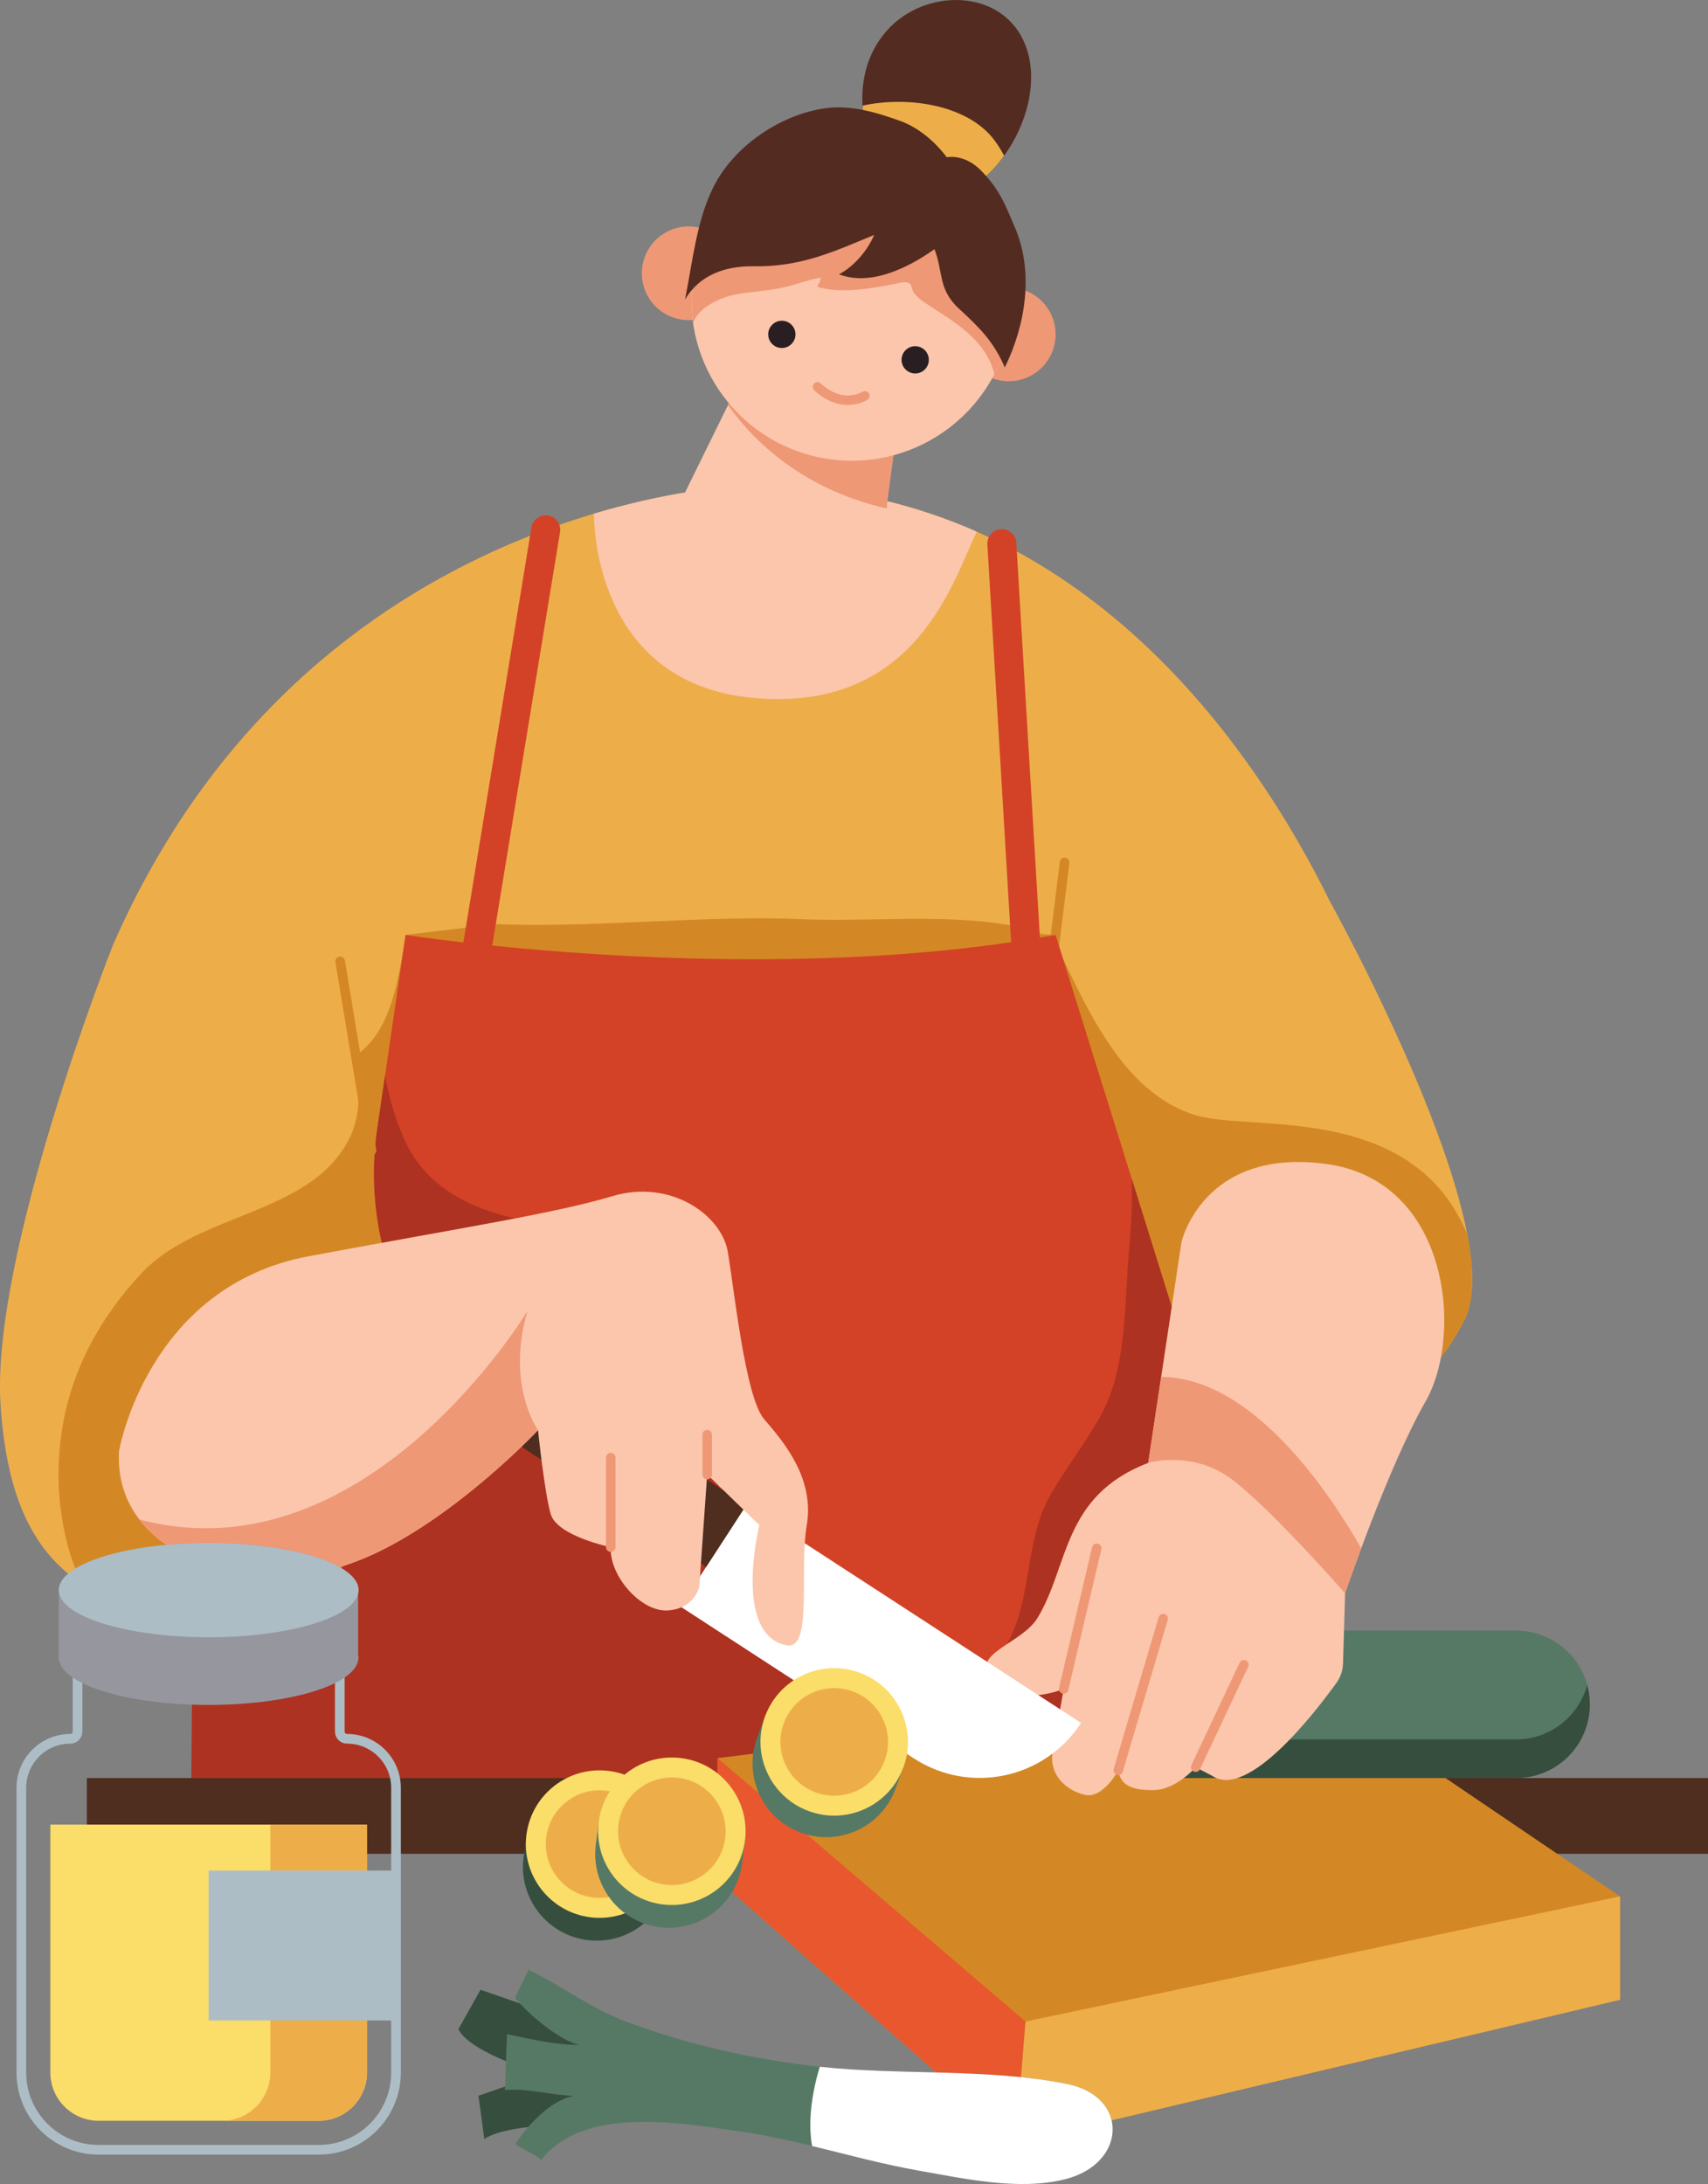 <?xml version="1.0" encoding="UTF-8" standalone="no"?>
<!-- Created with Inkscape (http://www.inkscape.org/) -->

<svg
   width="130.755mm"
   height="167.16mm"
   viewBox="0 0 130.755 167.16"
   version="1.1"
   id="svg1388"
   xmlns:inkscape="http://www.inkscape.org/namespaces/inkscape"
   xmlns:sodipodi="http://sodipodi.sourceforge.net/DTD/sodipodi-0.dtd"
   xmlns="http://www.w3.org/2000/svg"
   xmlns:svg="http://www.w3.org/2000/svg">
  <rect x="0" y="0" width="130.755" height="167.16" fill="#808080" stroke="none"/>
  <sodipodi:namedview
     id="namedview1390"
     pagecolor="#505050"
     bordercolor="#eeeeee"
     borderopacity="1"
     inkscape:showpageshadow="0"
     inkscape:pageopacity="0"
     inkscape:pagecheckerboard="0"
     inkscape:deskcolor="#505050"
     inkscape:document-units="mm"
     showgrid="false" />
  <defs
     id="defs1385" />
  <g
     inkscape:label="Calque 1"
     inkscape:groupmode="layer"
     id="layer1"
     transform="translate(-50.633,-42.781)">
    <path
       d="M 181.388,184.667 H 57.284 v -5.798 H 181.388 v 5.798"
       style="fill:#4f2d1f;fill-opacity:1;fill-rule:nonzero;stroke:none;stroke-width:0.074"
       id="path293" />
    <path
       d="m 152.444,111.771 v 0 c -5.79,-11.747 -19.451,-32.097 -44.526,-31.839 0,0 -33.584,0.726 -48.652,35.218 0,0 -9.319,23.544 -8.593,35.099 0.657,10.465 4.908,15.564 14.69,16.095 l -0.078,12.525 h 80.574 c 0,0 -0.926,-12.588 -2.212,-25.463 0.004,7.3e-4 13.3,1.801 19.095,-9.6 3.588,-7.061 -10.298,-32.035 -10.298,-32.035"
       style="fill:#edae4a;fill-opacity:1;fill-rule:nonzero;stroke:none;stroke-width:0.074"
       id="path295" />
    <path
       d="m 162.742,143.806 c 0.769,-1.513 0.732,-3.85 0.205,-6.585 -4.206,-10.084 -16.419,-7.822 -20.679,-9.057 -5.817,-1.687 -8.603,-8.597 -11.131,-13.86 -1.301,0.047 -2.079,-0.519 -3.296,-0.726 -5.184,-0.881 -10.848,-0.213 -16.111,-0.454 -6.81,-0.311 -16.323,0.712 -23.143,0.378 l -6.907,0.836 c -0.5,3.123 -1.062,7.725 -4.148,9.423 0.683,1.771 0.771,4.108 -0.027,5.875 -2.785,6.166 -11.619,5.822 -16.081,10.636 -4.107,4.432 -6.389,9.616 -6.31,15.687 0.031,2.391 0.534,5.543 1.788,8.01 2.174,1.398 4.957,2.186 8.46,2.376 l -0.078,12.525 h 80.574 c 0,0 -0.926,-12.588 -2.212,-25.463 0.004,7.3e-4 13.3,1.801 19.095,-9.6"
       style="fill:#d48825;fill-opacity:1;fill-rule:nonzero;stroke:none;stroke-width:0.074"
       id="path297" />
    <path
       d="m 131.262,115.815 0.87,-7.028"
       style="fill:none;stroke:#d48825;stroke-width:0.74;stroke-linecap:round;stroke-linejoin:round;stroke-miterlimit:10;stroke-dasharray:none;stroke-opacity:1"
       id="path299" />
    <path
       d="M 143.647,153.406 131.444,114.339 c -0.398,0.073 -0.801,0.138 -1.202,0.206 l -1.805,-30.223 c -0.037,-0.612 -0.569,-1.073 -1.175,-1.042 -0.612,0.037 -1.078,0.563 -1.042,1.175 l 1.818,30.439 c -14.971,2.195 -30.983,1.155 -39.721,0.258 l 5.19,-31.644 c 0.099,-0.605 -0.311,-1.175 -0.916,-1.275 -0.6,-0.099 -1.176,0.31 -1.275,0.916 l -5.21,31.764 c -2.793,-0.321 -4.426,-0.574 -4.426,-0.574 l -2.17,14.875 c -0.469,3.208 -0.269,6.477 0.584,9.605 l 1.173,4.298 c 3.577,25.607 -15.905,23.227 -15.905,23.227 l -0.078,12.525 h 80.574 c 0,0 -0.926,-12.588 -2.212,-25.463"
       style="fill:#d34226;fill-opacity:1;fill-rule:nonzero;stroke:none;stroke-width:0.074"
       id="path301" />
    <path
       d="m 143.647,153.406 -6.356,-20.349 c 0.019,1.69 -0.037,3.381 -0.201,5.09 -0.393,4.115 -0.127,9.238 -2.175,12.958 -1.178,2.137 -2.777,4.121 -3.972,6.287 -2.225,4.033 -0.979,9.676 -4.731,13.138 -1.89,1.744 -4.318,2.699 -6.929,3.148 -1.233,-0.999 -2.38,-1.918 -3.243,-2.732 -3.215,-3.033 -6.264,-6.215 -8.557,-10.042 -2.25,-3.756 -2.437,-7.465 -3.101,-11.737 -0.57,-3.658 -1.358,-7.013 -4.075,-9.54 -2.9,-2.697 -6.175,-2.724 -9.904,-3.515 -3.705,-0.787 -7.132,-2.42 -8.785,-6.061 -0.729,-1.605 -1.199,-3.257 -1.51,-4.939 l -0.598,4.1 c -0.469,3.208 -0.269,6.477 0.584,9.605 l 1.173,4.298 c 3.577,25.607 -15.905,23.227 -15.905,23.227 l -0.078,12.525 h 37.658 22.011 20.905 c 0,0 -0.926,-12.588 -2.212,-25.463"
       style="fill:#ae3221;fill-opacity:1;fill-rule:nonzero;stroke:none;stroke-width:0.074"
       id="path303" />
    <path
       d="m 105.572,177.342 v 9.269 l 22.821,20.189 46.262,-10.963 v -7.912 l -23.871,-16.18 -45.212,5.597"
       style="fill:#d48825;fill-opacity:1;fill-rule:nonzero;stroke:none;stroke-width:0.074"
       id="path305" />
    <path
       d="m 105.572,177.342 23.571,20.163 -0.75,9.295 -22.821,-20.189 v -9.269"
       style="fill:#e8572e;fill-opacity:1;fill-rule:nonzero;stroke:none;stroke-width:0.074"
       id="path307" />
    <path
       d="m 129.143,197.505 45.512,-9.579 v 7.912 l -46.262,10.963 0.75,-9.295"
       style="fill:#edae4a;fill-opacity:1;fill-rule:nonzero;stroke:none;stroke-width:0.074"
       id="path309" />
    <path
       d="m 118.554,81.149 c 0,-0.004 7.4e-4,-0.013 7.4e-4,-0.013 l 1.096,-8.235 -12.096,-1.537 -4.478,9.108 -0.001,0.002 c -1.909,0.319 -4.284,0.822 -6.968,1.621 0,7.54e-4 -0.292,13.024 12.294,14.112 12.586,1.09 15.277,-9.356 17.018,-12.726 -2.154,-0.956 -4.446,-1.739 -6.866,-2.334"
       style="fill:#fbc6ac;fill-opacity:1;fill-rule:nonzero;stroke:none;stroke-width:0.074"
       id="path311" />
    <path
       d="m 107.555,71.365 -1.189,2.417 c 1.53,2.193 5.248,6.363 12.157,7.918 0.028,-0.352 0.032,-0.564 0.032,-0.564 l 1.096,-8.235 -12.096,-1.537"
       style="fill:#ef9876;fill-opacity:1;fill-rule:nonzero;stroke:none;stroke-width:0.074"
       id="path313" />
    <path
       d="m 106.876,64.369 c -0.372,1.946 -2.249,3.221 -4.194,2.85 -1.945,-0.371 -3.221,-2.249 -2.85,-4.194 0.371,-1.944 2.249,-3.221 4.194,-2.85 1.945,0.372 3.221,2.249 2.85,4.194"
       style="fill:#ef9876;fill-opacity:1;fill-rule:nonzero;stroke:none;stroke-width:0.074"
       id="path315" />
    <path
       d="m 131.38,69.047 c -0.372,1.944 -2.249,3.221 -4.195,2.849 -1.944,-0.371 -3.22,-2.249 -2.849,-4.194 0.372,-1.945 2.249,-3.221 4.194,-2.849 1.945,0.371 3.221,2.248 2.85,4.194"
       style="fill:#ef9876;fill-opacity:1;fill-rule:nonzero;stroke:none;stroke-width:0.074"
       id="path317" />
    <path
       d="m 127.918,68.063 c -1.272,6.664 -7.706,11.035 -14.369,9.763 -6.664,-1.272 -11.035,-7.705 -9.764,-14.369 1.272,-6.664 7.705,-11.035 14.369,-9.763 6.664,1.272 11.035,7.705 9.764,14.369"
       style="fill:#fbc6ac;fill-opacity:1;fill-rule:nonzero;stroke:none;stroke-width:0.074"
       id="path319" />
    <path
       d="m 118.155,53.694 c -6.664,-1.272 -13.097,3.099 -14.369,9.763 -0.261,1.366 -0.272,2.72 -0.087,4.025 0.124,-0.29 0.282,-0.568 0.514,-0.802 0.675,-0.684 1.742,-1.163 2.677,-1.346 1.263,-0.248 2.553,-0.28 3.813,-0.574 0.922,-0.214 1.878,-0.583 2.776,-0.732 -0.035,0.227 -0.17,0.486 -0.289,0.707 1.761,0.531 3.972,0.153 5.774,-0.188 0.365,-0.069 1.01,-0.292 1.316,-0.062 0.148,0.111 0.167,0.467 0.27,0.636 0.281,0.46 0.846,0.802 1.306,1.103 1.842,1.202 3.861,2.394 4.702,4.551 0.083,0.214 0.143,0.431 0.195,0.641 0.535,-1.031 0.936,-2.152 1.166,-3.352 1.271,-6.665 -3.1,-13.098 -9.764,-14.369"
       style="fill:#ef9876;fill-opacity:1;fill-rule:nonzero;stroke:none;stroke-width:0.074"
       id="path321" />
    <path
       d="m 111.512,68.568 c -0.109,0.567 -0.655,0.938 -1.222,0.83 -0.566,-0.108 -0.937,-0.654 -0.829,-1.221 0.108,-0.565 0.655,-0.937 1.221,-0.829 0.566,0.108 0.938,0.654 0.83,1.221"
       style="fill:#291f22;fill-opacity:1;fill-rule:nonzero;stroke:none;stroke-width:0.074"
       id="path323" />
    <path
       d="m 121.721,70.517 c -0.109,0.566 -0.655,0.938 -1.221,0.83 -0.566,-0.108 -0.938,-0.655 -0.83,-1.221 0.108,-0.566 0.655,-0.938 1.221,-0.83 0.566,0.108 0.938,0.655 0.83,1.221"
       style="fill:#291f22;fill-opacity:1;fill-rule:nonzero;stroke:none;stroke-width:0.074"
       id="path325" />
    <path
       d="m 113.215,72.389 c 0,0 1.641,1.73 3.626,0.692"
       style="fill:none;stroke:#ef9876;stroke-width:0.726;stroke-linecap:round;stroke-linejoin:round;stroke-miterlimit:10;stroke-dasharray:none;stroke-opacity:1"
       id="path327" />
    <path
       d="m 117.237,53.609 c -1.067,-2.933 -0.779,-6.45 1.598,-8.808 2.993,-2.968 8.641,-2.805 10.294,1.426 1.074,2.745 0.052,6.175 -1.608,8.444 -1.03,1.408 -2.531,2.97 -4.349,2.578 -1.397,-0.301 -2.973,-1.011 -4.244,-1.677 -0.551,-0.289 -1.397,-1.211 -1.692,-1.963"
       style="fill:#542b20;fill-opacity:1;fill-rule:nonzero;stroke:none;stroke-width:0.074"
       id="path329" />
    <path
       d="m 126.568,53.273 c -2.065,-2.46 -6.417,-3.161 -9.902,-2.408 0.057,0.936 0.252,1.866 0.571,2.744 0.295,0.752 1.141,1.674 1.692,1.963 1.27,0.665 2.847,1.376 4.244,1.677 1.807,0.389 3.3,-1.152 4.33,-2.554 -0.284,-0.537 -0.6,-1.023 -0.935,-1.422"
       style="fill:#edae4a;fill-opacity:1;fill-rule:nonzero;stroke:none;stroke-width:0.074"
       id="path331" />
    <path
       d="m 103.077,65.711 c 1.076,-1.867 3.087,-2.583 5.204,-2.548 3.621,0.06 6.081,-1.073 9.27,-2.4 -0.474,1.163 -1.565,2.433 -2.689,3.014 2.433,0.928 5.315,-0.507 7.309,-1.924 0.697,1.822 0.255,3.07 1.905,4.583 1.585,1.453 2.629,2.507 3.48,4.468 1.583,-3.224 2.255,-7.313 0.754,-10.759 -0.659,-1.512 -1.09,-2.836 -2.629,-4.365 -1.266,-1.256 -2.574,-0.962 -2.574,-0.962 0,0 -1.369,-1.996 -3.572,-2.786 -1.845,-0.662 -3.773,-1.234 -5.721,-0.965 -3.417,0.471 -7,2.893 -8.56,6.018 -1.288,2.581 -1.574,5.562 -2.178,8.626"
       style="fill:#542b20;fill-opacity:1;fill-rule:nonzero;stroke:none;stroke-width:0.074"
       id="path333" />
    <path
       d="M 79.072,130.84 76.673,116.359"
       style="fill:none;stroke:#d48825;stroke-width:0.74;stroke-linecap:round;stroke-linejoin:round;stroke-miterlimit:10;stroke-dasharray:none;stroke-opacity:1"
       id="path335" />
    <path
       d="M 166.698,178.869 H 138.294 v -11.288 h 28.405 c 3.117,0 5.644,2.527 5.644,5.644 v 0 c 0,3.117 -2.527,5.644 -5.644,5.644"
       style="fill:#567965;fill-opacity:1;fill-rule:nonzero;stroke:none;stroke-width:0.074"
       id="path337" />
    <path
       d="M 166.698,175.909 H 138.294 v 2.961 h 28.405 c 3.117,0 5.644,-2.527 5.644,-5.644 0,-0.513 -0.074,-1.008 -0.203,-1.48 -0.651,2.397 -2.837,4.164 -5.441,4.164"
       style="fill:#364e3e;fill-opacity:1;fill-rule:nonzero;stroke:none;stroke-width:0.074"
       id="path339" />
    <path
       d="m 132.65,173.226 c 0,-3.117 2.527,-5.644 5.644,-5.644 3.117,0 5.644,2.527 5.644,5.644 0,3.117 -2.527,5.644 -5.644,5.644 -3.117,0 -5.644,-2.527 -5.644,-5.644"
       style="fill:#fbdd69;fill-opacity:1;fill-rule:nonzero;stroke:none;stroke-width:0.074"
       id="path341" />
    <path
       d="m 134.177,173.226 c 0,-2.274 1.843,-4.118 4.117,-4.118 2.274,0 4.118,1.844 4.118,4.118 0,2.274 -1.844,4.117 -4.118,4.117 -2.274,0 -4.117,-1.843 -4.117,-4.117"
       style="fill:#edae4a;fill-opacity:1;fill-rule:nonzero;stroke:none;stroke-width:0.074"
       id="path343" />
    <path
       d="m 138.537,154.739 2.542,-16.883 c 0,0 1.634,-7.261 11.074,-5.99 9.44,1.27 10.528,13.07 7.625,18.153 -2.905,5.084 -6.172,14.705 -6.172,14.705 l -0.158,5.372 c -0.015,0.531 -0.186,1.042 -0.496,1.474 -1.585,2.205 -6.767,8.963 -9.512,7.132 l -1.27,-0.665 c 0,0 -1.513,1.755 -3.268,1.755 -1.756,0 -2.481,-0.423 -2.662,-1.513 0,0 -1.15,2.178 -2.542,1.876 -1.392,-0.302 -2.783,-1.512 -2.481,-3.267 0.303,-1.755 0.847,-4.841 0.847,-4.841 0,0 -3.691,1.513 -5.506,-0.605 -1.815,-2.118 2.261,-2.779 3.51,-4.841 2.42,-3.994 1.876,-9.319 8.471,-11.861"
       style="fill:#fbc6ac;fill-opacity:1;fill-rule:nonzero;stroke:none;stroke-width:0.074"
       id="path345" />
    <path
       d="m 139.527,148.165 -0.99,6.574 c 0,0 3.365,-0.973 6.326,1.211 2.961,2.184 8.742,8.774 8.742,8.774 0,0 0.48,-1.415 1.235,-3.443 -2.376,-4.167 -8.277,-13.076 -15.314,-13.115"
       style="fill:#ef9876;fill-opacity:1;fill-rule:nonzero;stroke:none;stroke-width:0.074"
       id="path347" />
    <path
       d="m 132.062,172.046 2.531,-10.767"
       style="fill:none;stroke:#ef9876;stroke-width:0.726;stroke-linecap:round;stroke-linejoin:round;stroke-miterlimit:10;stroke-dasharray:none;stroke-opacity:1"
       id="path349" />
    <path
       d="m 136.238,178.278 3.443,-11.616"
       style="fill:none;stroke:#ef9876;stroke-width:0.726;stroke-linecap:round;stroke-linejoin:round;stroke-miterlimit:10;stroke-dasharray:none;stroke-opacity:1"
       id="path351" />
    <path
       d="m 142.168,178.036 3.691,-7.842"
       style="fill:none;stroke:#ef9876;stroke-width:0.726;stroke-linecap:round;stroke-linejoin:round;stroke-miterlimit:10;stroke-dasharray:none;stroke-opacity:1"
       id="path353" />
    <path
       d="m 120.593,177.362 -17.874,-11.622 5.043,-7.756 25.631,16.665 v 0 c -2.785,4.284 -8.517,5.499 -12.8,2.714"
       style="fill:#ffffff;fill-opacity:1;fill-rule:nonzero;stroke:none;stroke-width:0.074"
       id="path355" />
    <path
       d="m 104.692,162.705 -13.744,-8.936 c -1.303,-0.848 -1.673,-2.592 -0.825,-3.896 v 0 c 0.848,-1.304 2.592,-1.674 3.896,-0.826 l 13.743,8.936 -3.07,4.722"
       style="fill:#4f2d1f;fill-opacity:1;fill-rule:nonzero;stroke:none;stroke-width:0.074"
       id="path357" />
    <path
       d="m 59.75,153.817 c 0,0 2.178,-12.587 14.523,-14.886 12.344,-2.3 18.759,-3.268 23.237,-4.599 4.477,-1.332 8.351,1.452 8.834,4.235 0.484,2.784 1.332,11.135 2.784,12.829 1.452,1.694 3.873,4.478 3.268,8.109 -0.605,3.631 0.49,9.622 -1.574,9.198 -4.115,-0.847 -2.057,-9.198 -2.057,-9.198 l -3.994,-3.873 -0.605,8.593 c 0,0 -0.363,1.694 -2.421,1.815 -2.057,0.121 -4.478,-2.662 -4.356,-4.841 0,0 -4.115,-0.848 -4.6,-2.542 -0.484,-1.694 -0.968,-6.414 -0.968,-6.414 0,0 -7.988,8.472 -15.371,10.529 -7.382,2.058 -17.185,-1.089 -16.701,-8.956"
       style="fill:#fbc6ac;fill-opacity:1;fill-rule:nonzero;stroke:none;stroke-width:0.074"
       id="path359" />
    <path
       d="m 91.014,143.117 c 0,0 -12.328,20.565 -29.702,15.961 3.001,3.907 9.72,5.205 15.139,3.694 7.383,-2.057 15.371,-10.529 15.371,-10.529 0,0 -2.473,-3.417 -0.808,-9.127"
       style="fill:#ef9876;fill-opacity:1;fill-rule:nonzero;stroke:none;stroke-width:0.074"
       id="path361" />
    <path
       d="M 97.389,161.2 V 154.34"
       style="fill:none;stroke:#ef9876;stroke-width:0.726;stroke-linecap:round;stroke-linejoin:round;stroke-miterlimit:10;stroke-dasharray:none;stroke-opacity:1"
       id="path363" />
    <path
       d="m 104.771,152.582 v 3.051"
       style="fill:none;stroke:#ef9876;stroke-width:0.726;stroke-linecap:round;stroke-linejoin:round;stroke-miterlimit:10;stroke-dasharray:none;stroke-opacity:1"
       id="path365" />
    <path
       d="m 108.592,175.795 0.609,-1.649 10.588,3.911 -0.608,1.649 c -1.08,2.924 -4.326,4.419 -7.25,3.339 v 0 c -2.924,-1.081 -4.419,-4.326 -3.339,-7.25"
       style="fill:#567965;fill-opacity:1;fill-rule:nonzero;stroke:none;stroke-width:0.074"
       id="path367" />
    <path
       d="m 116.451,170.807 c 2.925,1.08 4.42,4.326 3.339,7.25 -1.08,2.924 -4.326,4.419 -7.249,3.339 -2.924,-1.08 -4.418,-4.326 -3.339,-7.25 1.08,-2.924 4.326,-4.419 7.249,-3.339"
       style="fill:#fbdd69;fill-opacity:1;fill-rule:nonzero;stroke:none;stroke-width:0.074"
       id="path369" />
    <path
       d="m 115.923,172.24 c 2.132,0.788 3.223,3.155 2.435,5.289 -0.788,2.133 -3.156,3.224 -5.289,2.436 -2.133,-0.788 -3.223,-3.156 -2.436,-5.289 0.788,-2.132 3.156,-3.224 5.289,-2.435"
       style="fill:#edae4a;fill-opacity:1;fill-rule:nonzero;stroke:none;stroke-width:0.074"
       id="path371" />
    <path
       d="m 90.711,184.951 0.224,-1.744 11.197,1.432 -0.224,1.744 c -0.395,3.092 -3.222,5.278 -6.314,4.883 v 0 c -3.092,-0.396 -5.278,-3.223 -4.883,-6.314"
       style="fill:#364e3e;fill-opacity:1;fill-rule:nonzero;stroke:none;stroke-width:0.074"
       id="path373" />
    <path
       d="m 97.249,178.325 c 3.092,0.395 5.278,3.222 4.883,6.314 -0.395,3.092 -3.223,5.278 -6.315,4.883 -3.092,-0.396 -5.278,-3.223 -4.882,-6.315 0.395,-3.092 3.221,-5.278 6.314,-4.882"
       style="fill:#fbdd69;fill-opacity:1;fill-rule:nonzero;stroke:none;stroke-width:0.074"
       id="path375" />
    <path
       d="m 97.055,179.839 c 2.255,0.288 3.85,2.35 3.563,4.605 -0.289,2.256 -2.351,3.85 -4.607,3.563 -2.255,-0.289 -3.85,-2.351 -3.561,-4.606 0.288,-2.256 2.35,-3.85 4.605,-3.562"
       style="fill:#edae4a;fill-opacity:1;fill-rule:nonzero;stroke:none;stroke-width:0.074"
       id="path377" />
    <path
       d="m 96.245,183.969 0.222,-1.743 11.197,1.431 -0.222,1.744 c -0.396,3.092 -3.223,5.278 -6.315,4.882 v 0 c -3.092,-0.395 -5.278,-3.222 -4.882,-6.314"
       style="fill:#567965;fill-opacity:1;fill-rule:nonzero;stroke:none;stroke-width:0.074"
       id="path379" />
    <path
       d="m 102.782,177.342 c 3.091,0.395 5.278,3.222 4.882,6.314 -0.395,3.092 -3.221,5.278 -6.314,4.883 -3.092,-0.395 -5.278,-3.223 -4.883,-6.314 0.396,-3.093 3.223,-5.278 6.315,-4.883"
       style="fill:#fbdd69;fill-opacity:1;fill-rule:nonzero;stroke:none;stroke-width:0.074"
       id="path381" />
    <path
       d="m 102.588,178.857 c 2.255,0.289 3.85,2.351 3.561,4.606 -0.287,2.255 -2.349,3.85 -4.605,3.562 -2.255,-0.289 -3.85,-2.351 -3.563,-4.606 0.289,-2.255 2.351,-3.85 4.607,-3.562"
       style="fill:#edae4a;fill-opacity:1;fill-rule:nonzero;stroke:none;stroke-width:0.074"
       id="path383" />
    <path
       d="m 76.646,175.311 v -7.221 H 56.569 v 7.221 c 0,0.305 -0.247,0.551 -0.552,0.551 v 0 c -2.071,0 -3.75,1.679 -3.75,3.751 v 21.793 c 0,3.266 2.648,5.913 5.913,5.913 h 16.854 c 3.266,0 5.915,-2.648 5.915,-5.913 V 179.614 c 0,-2.072 -1.679,-3.751 -3.751,-3.751 v 0 c -0.305,0 -0.551,-0.246 -0.551,-0.551 z"
       style="fill:none;stroke:#adbdc5;stroke-width:0.74;stroke-linecap:round;stroke-linejoin:round;stroke-miterlimit:10;stroke-dasharray:none;stroke-opacity:1"
       id="path385" />
    <path
       d="m 78.049,169.47 v -4.793 c 0.011,-0.065 0.032,-0.129 0.032,-0.195 0,-1.993 -5.137,-3.608 -11.473,-3.608 -6.337,0 -11.473,1.616 -11.473,3.608 v 5.434 h 0.04 c 0.415,1.874 5.368,3.355 11.433,3.355 6.064,0 11.017,-1.481 11.431,-3.355 h 0.011 v -0.059 c 0.011,-0.065 0.032,-0.129 0.032,-0.195 0,-0.065 -0.021,-0.129 -0.032,-0.194"
       style="fill:#96979e;fill-opacity:1;fill-rule:nonzero;stroke:none;stroke-width:0.074"
       id="path387" />
    <path
       d="m 78.081,164.482 c 0,1.993 -5.137,3.608 -11.473,3.608 -6.337,0 -11.473,-1.615 -11.473,-3.608 0,-1.993 5.136,-3.608 11.473,-3.608 6.336,0 11.473,1.616 11.473,3.608"
       style="fill:#adbdc5;fill-opacity:1;fill-rule:nonzero;stroke:none;stroke-width:0.074"
       id="path389" />
    <path
       d="m 54.487,182.432 v 18.975 c 0,2.036 1.657,3.693 3.694,3.693 h 16.853 c 2.037,0 3.694,-1.657 3.694,-3.693 V 182.432 H 54.487"
       style="fill:#fbdd69;fill-opacity:1;fill-rule:nonzero;stroke:none;stroke-width:0.074"
       id="path391" />
    <path
       d="m 71.327,182.432 v 18.975 c 0,2.036 -1.657,3.693 -3.694,3.693 h 7.402 c 2.037,0 3.694,-1.657 3.694,-3.693 v -18.975 h -7.402"
       style="fill:#edae4a;fill-opacity:1;fill-rule:nonzero;stroke:none;stroke-width:0.074"
       id="path393" />
    <path
       d="M 80.949,197.421 H 66.608 v -11.473 h 14.341 v 11.473"
       style="fill:#adbdc5;fill-opacity:1;fill-rule:nonzero;stroke:none;stroke-width:0.074"
       id="path395" />
    <path
       d="m 97.313,205.373 c 0,0 -7.465,-0.306 -9.605,1.121 l -0.445,-3.309 4.872,-1.693 c 0,0 -5.411,-1.488 -6.415,-3.397 l 1.7,-3.026 10.916,3.796 -1.022,6.508"
       style="fill:#364e3e;fill-opacity:1;fill-rule:nonzero;stroke:none;stroke-width:0.074"
       id="path397" />
    <path
       d="m 92.062,208.105 c 3.207,-4.174 10.682,-2.828 15.016,-2.223 4.712,0.657 9.224,2.209 13.924,3.041 3.449,0.609 7.611,1.531 11.127,0.665 4.789,-1.178 4.964,-6.341 0.216,-7.3 -6.025,-1.216 -12.752,-0.656 -18.941,-1.321 -4.971,-0.534 -9.953,-1.659 -14.649,-3.383 -2.763,-1.014 -5.146,-2.808 -7.654,-4.056 l -1.039,2.148 c 0.828,1.115 3.568,3.44 4.998,3.614 -1.933,0.03 -3.756,-0.449 -5.608,-0.814 -0.075,1.398 -0.101,2.851 -0.168,4.272 1.614,-0.171 3.721,0.417 5.299,0.448 -1.778,0.295 -3.582,2.269 -4.5,3.685 0.765,0.512 1.575,0.81 1.977,1.225"
       style="fill:#567965;fill-opacity:1;fill-rule:nonzero;stroke:none;stroke-width:0.074"
       id="path399" />
    <path
       d="m 132.345,202.287 c -6.025,-1.216 -12.752,-0.656 -18.941,-1.321 -0.004,-7.3e-4 -0.009,-7.3e-4 -0.015,-0.001 -0.564,1.879 -0.935,4.116 -0.588,6.067 2.721,0.66 5.428,1.4 8.199,1.89 3.449,0.609 7.611,1.531 11.127,0.665 4.789,-1.178 4.964,-6.341 0.216,-7.3"
       style="fill:#ffffff;fill-opacity:1;fill-rule:nonzero;stroke:none;stroke-width:0.074"
       id="path401" />
  </g>
</svg>
